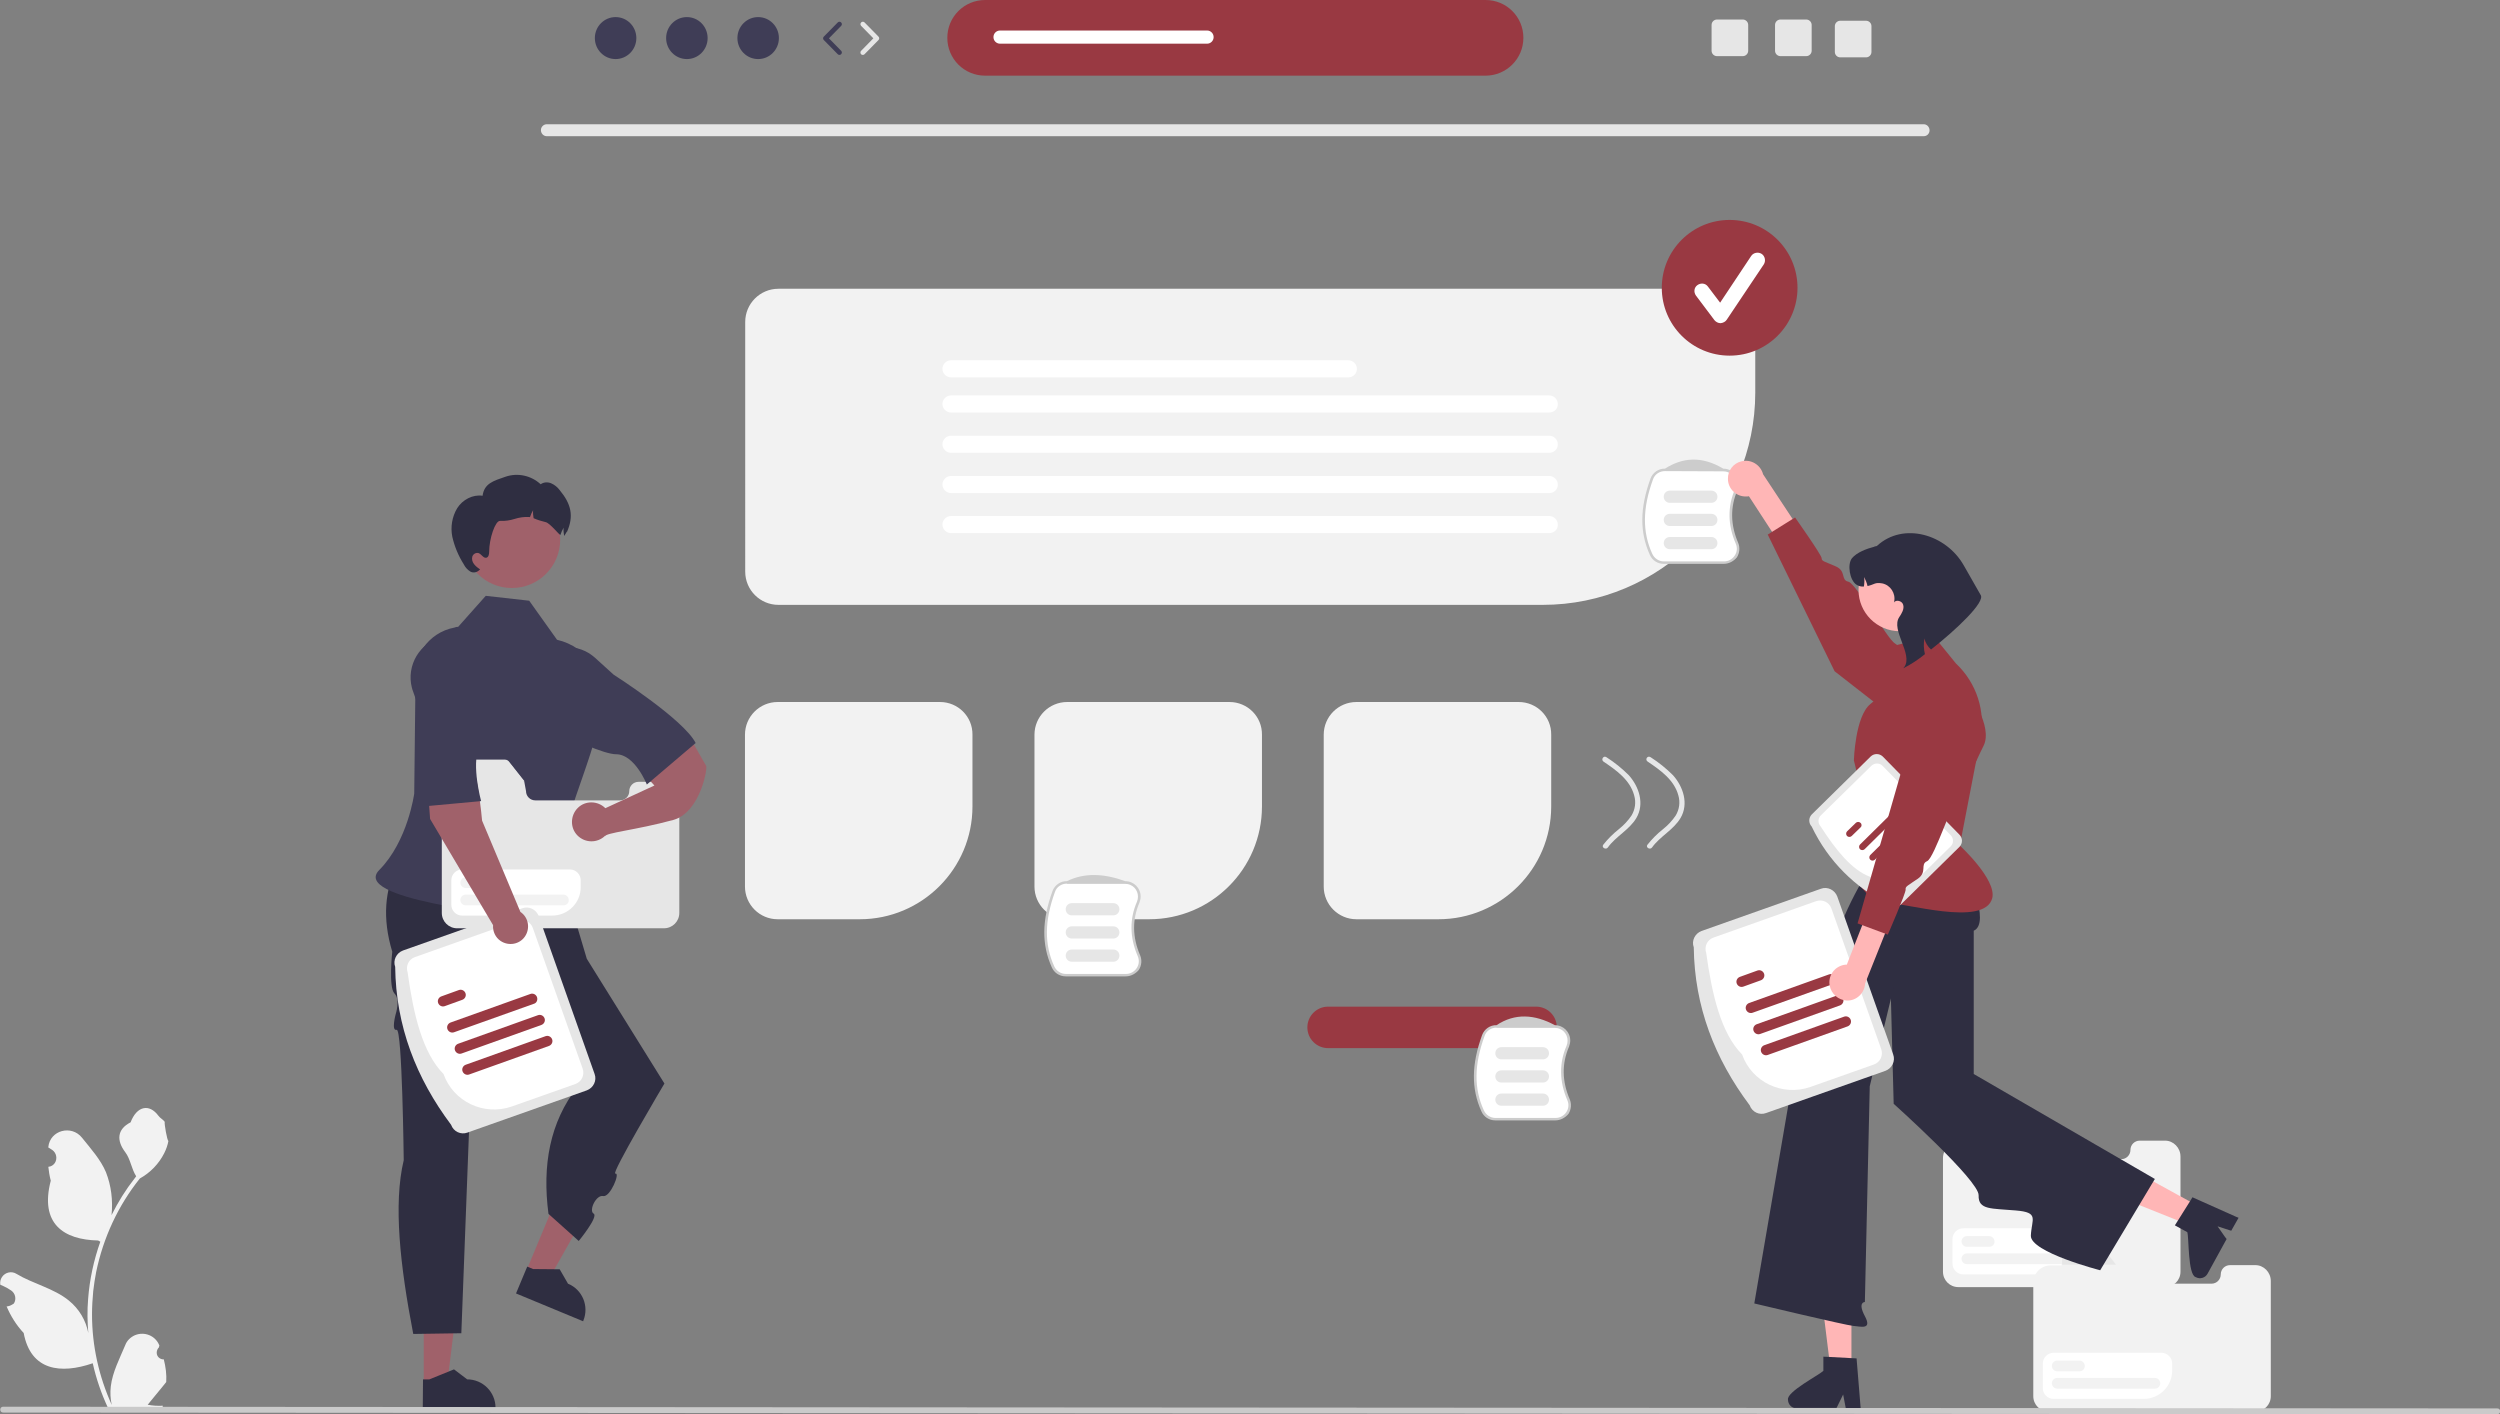 <?xml version="1.0" encoding="utf-8"?>
<!-- Generator: Adobe Illustrator 24.3.0, SVG Export Plug-In . SVG Version: 6.00 Build 0)  -->
<svg version="1.1" id="Layer_1" xmlns="http://www.w3.org/2000/svg" xmlns:xlink="http://www.w3.org/1999/xlink" x="0px" y="0px"
	 viewBox="0 0 1024.2 579.4" style="enable-background:new 0 0 1024.2 579.4;" xml:space="preserve">
<rect x="0" y="0" width="1024.2" height="579.4" fill="#808080" stroke="none"/>
<style type="text/css">
	.st0{fill:#F2F2F2;}
	.st1{fill:#FFFFFF;}
	.st2{fill:#CCCCCC;}
	.st3{fill:#E6E6E6;}
	.st4{fill:#993942;}
	.st5{fill:#FFB6B6;}
	.st6{fill:#2F2E41;}
	.st7{fill:#3F3D56;}
	.st8{fill:#A0616A;}
	.st9{fill:#CACACA;}
	.st10{fill:#6C63FF;}
	.st11{fill:#E6E7E8;}
</style>
<path class="st0" d="M632,247.8H318.9c-7.5,0-13.6-6.1-13.6-13.6c0,0,0,0,0,0V131.9c0-7.5,6.1-13.6,13.6-13.6c0,0,0,0,0,0h386.6
	c7.5,0,13.6,6.1,13.6,13.6c0,0,0,0,0,0v28.9C719.1,208.9,680.1,247.8,632,247.8z"/>
<path class="st1" d="M552.4,154.6H389.6c-1.9,0-3.5-1.6-3.5-3.5c0-1.9,1.6-3.5,3.5-3.5h162.8c1.9,0,3.5,1.6,3.5,3.5
	C555.9,153.1,554.3,154.6,552.4,154.6z"/>
<path class="st1" d="M634.7,169H389.6c-1.9,0-3.5-1.6-3.5-3.5c0-1.9,1.6-3.5,3.5-3.5h245.1c1.9,0,3.5,1.6,3.5,3.5
	C638.3,167.4,636.7,169,634.7,169z"/>
<path class="st1" d="M634.7,185.5H389.6c-1.9,0-3.5-1.6-3.5-3.5c0-1.9,1.6-3.5,3.5-3.5h245.1c1.9,0,3.5,1.6,3.5,3.5
	C638.3,183.9,636.7,185.5,634.7,185.5z"/>
<path class="st1" d="M634.7,202H389.6c-1.9,0-3.5-1.6-3.5-3.5c0-1.9,1.6-3.5,3.5-3.5h245.1c1.9,0,3.5,1.6,3.5,3.5
	C638.3,200.4,636.7,202,634.7,202z"/>
<path class="st1" d="M634.7,218.4H389.6c-1.9,0-3.5-1.6-3.5-3.5c0-1.9,1.6-3.5,3.5-3.5h245.1c1.9,0,3.5,1.6,3.5,3.5
	C638.3,216.9,636.7,218.4,634.7,218.4z"/>
<path class="st1" d="M706.2,230.5h-24.6c-2.3,0-4.3-1.3-5.3-3.4c-4.7-10.4-3.5-20.7,0.3-30.9c0.8-2.2,3-3.7,5.4-3.7H706
	c3.2,0,5.8,2.6,5.8,5.8c0,0.8-0.2,1.6-0.5,2.3c-3,6.9-3,14.2,0.3,22c1.2,2.9-0.1,6.3-3.1,7.6C707.8,230.3,707,230.5,706.2,230.5z"/>
<path class="st2" d="M706.2,231h-24.6c-2.5,0-4.7-1.4-5.7-3.7c-4.2-9.3-4.1-19.2,0.3-31.3c0.9-2.4,3.3-4.1,5.9-4
	c7.2-4.6,15-5.3,23.9,0c3.5,0,6.3,2.8,6.3,6.3c0,0.8-0.2,1.7-0.5,2.5c-3,6.9-2.9,14.2,0.3,21.6c0.8,1.9,0.6,4.1-0.5,5.9
	C710.3,229.9,708.3,231,706.2,231z M682.1,193c-2.2,0-4.2,1.3-4.9,3.4c-4.3,11.8-4.4,21.5-0.3,30.5c0.9,1.9,2.7,3.1,4.8,3.1h24.6
	c1.8,0,3.4-0.9,4.4-2.4c1-1.5,1.1-3.3,0.4-4.9c-3.3-7.6-3.4-15.2-0.3-22.3c1.1-2.7-0.1-5.8-2.8-6.9c-0.7-0.3-1.4-0.4-2.1-0.4
	L682.1,193z"/>
<path class="st3" d="M701.1,206h-17c-1.4,0-2.5-1.1-2.5-2.5s1.1-2.5,2.5-2.5h17c1.4,0,2.5,1.1,2.5,2.5S702.5,206,701.1,206z"/>
<path class="st3" d="M701.1,215.5h-17c-1.4,0-2.5-1.1-2.5-2.5s1.1-2.5,2.5-2.5h17c1.4,0,2.5,1.1,2.5,2.5S702.5,215.5,701.1,215.5z"
	/>
<path class="st3" d="M701.1,225h-17c-1.4,0-2.5-1.1-2.5-2.5s1.1-2.5,2.5-2.5h17c1.4,0,2.5,1.1,2.5,2.5S702.5,225,701.1,225z"/>
<circle class="st4" cx="708.6" cy="117.9" r="27.8"/>
<path class="st1" d="M704.9,132.4c-1,0-1.9-0.5-2.5-1.2l-7.6-10.1c-1-1.4-0.8-3.3,0.6-4.3c1.4-1,3.3-0.8,4.3,0.6c0,0,0,0,0,0l5,6.6
	l12.7-19.1c0.9-1.4,2.9-1.8,4.3-0.9s1.8,2.9,0.9,4.3L707.4,131C706.9,131.8,705.9,132.3,704.9,132.4
	C704.9,132.4,704.9,132.4,704.9,132.4z"/>
<path class="st0" d="M887,467.3h-10.4c-2.1,0-3.8,1.7-3.8,3.8l0,0c0,2.1-1.7,3.8-3.8,3.8h-34.7c-2.1,0-3.8-1.7-3.8-3.8l-0.7-3.8
	l0,0.1l0-0.1l-6.3-8c-0.4-0.5-1.1-0.9-1.7-0.8H810c-1.2,0-2.2,1-2.2,2.2l-0.2,6.7h-4.5c-3.9,0-7.1,3.2-7.1,7.1v46.5
	c0,3.5,2.8,6.3,6.3,6.3c0,0,0,0,0,0H887c3.5,0,6.3-2.8,6.3-6.3v-47.2C893.3,470.2,890.4,467.3,887,467.3
	C887,467.3,887,467.3,887,467.3z"/>
<path class="st3" d="M829.9,467.1h-22.1v-6.7c0-1.2,1-2.2,2.2-2.2h11.8c0.7,0,1.3,0.3,1.7,0.8L829.9,467.1z"/>
<path class="st1" d="M841.2,522.1h-36.9c-2.4,0-4.4-2-4.4-4.4v-10.1c0-2.4,2-4.4,4.4-4.4h44.2c2.4,0,4.4,2,4.4,4.4v2.7
	C853,516.8,847.7,522.1,841.2,522.1z"/>
<path class="st0" d="M814.9,510.8h-9.1c-1.2,0-2.2-1-2.2-2.2c0-1.2,1-2.2,2.2-2.2h9.1c1.2,0,2.2,1,2.2,2.2
	C817.2,509.8,816.2,510.8,814.9,510.8z"/>
<path class="st0" d="M845.8,517.9h-40c-1.2,0-2.2-1-2.2-2.2s1-2.2,2.2-2.2h40c1.2,0,2.2,1,2.2,2.2S847.1,517.9,845.8,517.9
	L845.8,517.9z"/>
<path class="st0" d="M924,518.3h-10.4c-2.1,0-3.8,1.7-3.8,3.8l0,0c0,2.1-1.7,3.8-3.8,3.8h-34.7c-2.1,0-3.8-1.7-3.8-3.8l-0.7-3.8
	l0,0.1l0-0.1l-6.3-8c-0.4-0.5-1.1-0.9-1.7-0.8H847c-1.2,0-2.2,1-2.2,2.2l-0.2,6.7h-4.5c-3.9,0-7.1,3.2-7.1,7.1v46.5
	c0,3.5,2.8,6.3,6.3,6.3c0,0,0,0,0,0H924c3.5,0,6.3-2.8,6.3-6.3v-47.2C930.3,521.2,927.4,518.3,924,518.3
	C924,518.3,924,518.3,924,518.3z"/>
<path class="st3" d="M866.9,518.1h-22.1v-6.7c0-1.2,1-2.2,2.2-2.2h11.8c0.7,0,1.3,0.3,1.7,0.8L866.9,518.1z"/>
<path class="st1" d="M878.2,573.1h-36.9c-2.4,0-4.4-2-4.4-4.4v-10.1c0-2.4,2-4.4,4.4-4.4h44.2c2.4,0,4.4,2,4.4,4.4v2.7
	C890,567.8,884.7,573.1,878.2,573.1z"/>
<path class="st0" d="M851.9,561.8h-9.1c-1.2,0-2.2-1-2.2-2.2s1-2.2,2.2-2.2h9.1c1.2,0,2.2,1,2.2,2.2S853.2,561.8,851.9,561.8z"/>
<path class="st0" d="M882.8,568.9h-40c-1.2,0-2.2-1-2.2-2.2s1-2.2,2.2-2.2h40c1.2,0,2.2,1,2.2,2.2S884.1,568.9,882.8,568.9z"/>
<polygon class="st5" points="758.5,560.7 749.9,560.7 745.8,527.6 758.5,527.6 "/>
<path class="st6" d="M732.5,573.4c0,2,1.6,3.6,3.6,3.6h16.2l0.5-1l2.3-4.7l0.9,4.7l0.2,1h6.1l-0.1-1l-1.6-19.5l-2.1-0.1l-9.2-0.5
	l-2.3-0.1v5.8C745.3,563.3,731.9,570.2,732.5,573.4z"/>
<polygon class="st5" points="900.9,494.3 896.7,501.8 865.7,489.4 871.8,478.3 "/>
<path class="st6" d="M899.5,523.2c1.8,1,4,0.3,4.9-1.4l7.8-14.2l-0.7-0.9l-3-4.3l4.6,1.5l1,0.3l3-5.3l-1-0.4l-17.9-8l-1.1,1.8
	l-4.9,7.8l-1.2,1.9l5.1,2.8C896.8,507.1,896.3,522.2,899.5,523.2z"/>
<path class="st6" d="M772.9,342.1l32.5,13.8c0,0,10.4,22.2,3.2,25.4v58.7l74.2,43l-22.4,37.4c0,0-28.7-7.4-28.4-14.2
	c0.3-6.8,3.6-9.5-6.2-10.3c-9.9-0.9-15.4-0.1-15.2-6.2c0.3-6-34.8-37.5-34.8-37.5L772.9,342.1z"/>
<path class="st6" d="M780.7,353.4l-8.2-9.3c0,0-18.5,30.4-18.4,36.6s-15.7,38.4-15.7,38.4L718.7,534c0,0,37.7,9,40.6,9.2
	s7.8,1.8,4.7-4s0-5.8,0-5.8L766,445l14.7-60.8V353.4z"/>
<path class="st4" d="M776.4,264.4l15.8-3.8l9.1,11.2l0,0c8.5,8,12.3,19.7,10,31.1l-8.4,43.5c0,0,15.1,13.9,13.3,21.5
	c-3.1,12.3-36.9,1.4-42.8,2.3s-13.4-8.6-14.7-14s3.9-18.3,5.7-18c1.8,0.3-4.9-26.7-4.9-26.7s0.5-18.1,6.8-23.1
	c3.9-3.2,7-7.1,9.2-11.6L776.4,264.4z"/>
<path class="st5" d="M707.9,196.2c0,4,3.4,7.3,7.4,7.2c0.4,0,0.8,0,1.2-0.1l19.9,30.6l9.8-3.4l-23.9-36.2c-1-3.9-5-6.3-8.9-5.3
	C710.1,189.8,707.8,192.8,707.9,196.2L707.9,196.2z"/>
<path class="st4" d="M787.5,303c0,0,7.5-16,1.8-23.1c-5.7-7.1-9.8-14.4-13-16.3s-15.9-24.7-19.1-25.3c-3.2-0.7-0.7-4.4-5.2-6.3
	c-4.5-2-5.7-2-5.7-3.3c0-1.3-10.9-16.7-10.9-16.7l-11.2,7l27.4,56L787.5,303z"/>
<path class="st4" d="M629.3,412.4h-85.2c-4.7,0-8.5,3.8-8.5,8.5s3.8,8.5,8.5,8.5c0,0,0,0,0,0h85.2c4.7,0,8.5-3.8,8.5-8.5
	C637.8,416.2,634,412.4,629.3,412.4z"/>
<path class="st0" d="M385.1,287.6h-66.5c-7.4,0-13.4,6-13.4,13.4v62.2c0,7.4,6,13.4,13.4,13.4c0,0,0,0,0,0h33.6
	c25.5,0,46.2-20.7,46.2-46.2V301C398.5,293.6,392.5,287.6,385.1,287.6z"/>
<path class="st0" d="M503.7,287.6h-66.5c-7.4,0-13.4,6-13.4,13.4v62.2c0,7.4,6,13.4,13.4,13.4h33.6c25.5,0,46.2-20.7,46.2-46.2V301
	C517.1,293.6,511.1,287.6,503.7,287.6z"/>
<path class="st0" d="M622.2,287.6h-66.5c-7.4,0-13.4,6-13.4,13.4v62.2c0,7.4,6,13.4,13.4,13.4h33.6c25.5,0,46.2-20.7,46.2-46.2V301
	C635.6,293.6,629.6,287.6,622.2,287.6z"/>
<path class="st0" d="M67.1,556.9c-1.5,0.1-2.9-1.1-2.9-2.7c0-0.8,0.3-1.6,0.9-2.2l0.2-0.8c0-0.1-0.1-0.1-0.1-0.2
	c-1.6-3.8-6-5.6-9.9-4c-1.8,0.8-3.3,2.2-4,4.1c-2.3,5.5-5.2,11-5.9,16.8c-0.3,2.6-0.2,5.2,0.4,7.7c-5.3-11.7-8.1-24.3-8.1-37.1
	c0-3.2,0.2-6.4,0.5-9.6c0.3-2.6,0.7-5.2,1.2-7.8c2.9-14,9-27.2,17.9-38.3c4.3-2.4,7.8-6,10-10.4c0.8-1.6,1.4-3.3,1.7-5
	c-0.5,0.1-1.8-7.4-1.5-7.8c-0.7-1-1.9-1.5-2.6-2.5c-3.7-5-8.8-4.1-11.4,2.7c-5.7,2.9-5.7,7.6-2.2,12.2c2.2,2.9,2.5,6.8,4.5,9.9
	c-0.2,0.3-0.4,0.5-0.6,0.8c-3.7,4.7-6.8,9.7-9.5,15.1c0.6-6-0.1-12-2.3-17.6c-2.2-5.2-6.2-9.6-9.8-14.1c-4.3-5.4-13.1-3.1-13.8,3.8
	c0,0.1,0,0.1,0,0.2c0.5,0.3,1,0.6,1.6,1c1.7,1.2,2.2,3.5,1.1,5.3c-0.6,0.9-1.5,1.5-2.6,1.6l-0.1,0c0.2,1.9,0.5,3.8,1,5.7
	c-4.6,17.7,5.3,24.2,19.4,24.5c0.3,0.2,0.6,0.3,0.9,0.5c-2.7,7.6-4.4,15.5-5,23.5c-0.4,4.7-0.3,9.5,0.1,14.2l0-0.2
	c-1-5.3-3.8-10-8-13.4c-6.1-5-14.8-6.9-21.4-10.9c-2-1.3-4.7-0.7-6,1.3c-0.6,0.9-0.8,1.9-0.7,2.9c0,0.1,0,0.1,0,0.2
	c1,0.4,1.9,0.9,2.9,1.4c0.5,0.3,1,0.6,1.6,1c1.7,1.2,2.2,3.5,1.1,5.3C5,534.5,4,535.1,3,535.2l-0.1,0c-0.1,0-0.1,0-0.2,0
	c1.7,4,4,7.7,7,10.9c2.9,15.5,15.2,16.9,28.3,12.4h0c1.4,6.3,3.5,12.4,6.2,18.2h22.3c0.1-0.2,0.2-0.5,0.2-0.8
	c-2.1,0.1-4.1,0-6.2-0.4c1.7-2,3.3-4.1,5-6.1c0,0,0.1-0.1,0.1-0.1c0.8-1,1.7-2.1,2.5-3.1l0,0C68.3,563.2,67.9,560,67.1,556.9
	L67.1,556.9z"/>
<path class="st4" d="M608.6,31h-205c-8.6,0-15.5-6.9-15.5-15.5S395,0,403.6,0h205c8.6,0,15.5,6.9,15.5,15.5S617.1,31,608.6,31z"/>
<path class="st3" d="M788.1,55.8H224c-1.4,0-2.4-1.2-2.4-2.5c0-1.3,1.1-2.4,2.4-2.4h564.1c1.4,0,2.4,1.2,2.4,2.5
	C790.5,54.7,789.5,55.8,788.1,55.8z"/>
<ellipse class="st7" cx="252.2" cy="15.6" rx="8.5" ry="8.6"/>
<ellipse class="st7" cx="281.4" cy="15.6" rx="8.5" ry="8.6"/>
<ellipse class="st7" cx="310.6" cy="15.6" rx="8.5" ry="8.6"/>
<path class="st7" d="M343.9,22.5c-0.3,0-0.5-0.1-0.7-0.3l-5.7-5.8c-0.4-0.4-0.4-1,0-1.4l5.7-5.8c0.4-0.4,1-0.4,1.4,0
	c0.4,0.4,0.4,1,0,1.4c0,0,0,0,0,0l-5,5.1l5,5.1c0.4,0.4,0.4,1,0,1.4C344.4,22.4,344.2,22.5,343.9,22.5z"/>
<path class="st3" d="M353.5,22.5c-0.6,0-1-0.4-1-1c0-0.3,0.1-0.5,0.3-0.7l5-5.1l-5-5.1c-0.4-0.4-0.4-1,0-1.4c0.4-0.4,1-0.4,1.4,0
	c0,0,0,0,0,0l5.7,5.8c0.4,0.4,0.4,1,0,1.4l-5.7,5.8C354,22.4,353.8,22.5,353.5,22.5z"/>
<path class="st3" d="M729.4,8c-1.2,0-2.2,1-2.2,2.2v10.6c0,1.2,1,2.2,2.2,2.2H740c1.2,0,2.2-1,2.2-2.2V10.2c0-1.2-1-2.2-2.2-2.2
	H729.4z"/>
<path class="st3" d="M703.4,8c-1.2,0-2.2,1-2.2,2.2v10.6c0,1.2,1,2.2,2.2,2.2H714c1.2,0,2.2-1,2.2-2.2V10.2c0-1.2-1-2.2-2.2-2.2
	H703.4z"/>
<path class="st3" d="M753.9,8.5c-1.2,0-2.2,1-2.2,2.2v10.6c0,1.2,1,2.2,2.2,2.2h10.6c1.2,0,2.2-1,2.2-2.2V10.7c0-1.2-1-2.2-2.2-2.2
	H753.9z"/>
<path class="st1" d="M494.5,17.9h-84.8c-1.5,0-2.7-1.2-2.7-2.7s1.2-2.7,2.7-2.7h84.8c1.5,0,2.7,1.2,2.7,2.7S496,17.9,494.5,17.9z"/>
<path class="st3" d="M716.8,452.8c-14.3-19.1-22.6-40.4-22.9-64.7c-1-2.7,0.5-5.7,3.2-6.7l48.9-17.3c2.7-1,5.7,0.5,6.7,3.2
	l22.9,64.7c1,2.7-0.5,5.7-3.2,6.7L723.5,456C720.8,457,717.8,455.6,716.8,452.8z"/>
<path class="st1" d="M713.7,432c-8.6-8.7-12.3-24.3-14.7-41.6c-0.9-2.6,0.4-5.4,3-6.3l42-14.9c2.6-0.9,5.4,0.4,6.3,3l20.4,57.6
	c0.9,2.6-0.4,5.4-3,6.3l-26,9.2C730.2,449.3,717.7,443.3,713.7,432z"/>
<path class="st4" d="M750.8,403.2L718,414.9c-1.1,0.4-2.3-0.2-2.7-1.3c-0.4-1.1,0.2-2.3,1.3-2.7l0,0l32.7-11.7
	c1.1-0.4,2.3,0.2,2.7,1.3C752.4,401.7,751.8,402.9,750.8,403.2z"/>
<path class="st4" d="M721.4,401.6l-7.2,2.6c-1.1,0.4-2.3-0.2-2.7-1.3c-0.4-1.1,0.2-2.3,1.3-2.7l0,0l7.2-2.6c1.1-0.4,2.3,0.2,2.7,1.3
	C723.1,400,722.5,401.2,721.4,401.6C721.4,401.6,721.4,401.6,721.4,401.6L721.4,401.6z"/>
<path class="st4" d="M756.9,420.5l-32.7,11.7c-1.1,0.4-2.3-0.2-2.7-1.3c-0.4-1.1,0.2-2.3,1.3-2.7l32.7-11.7c1.1-0.4,2.3,0.2,2.7,1.3
	C758.6,418.9,758,420.1,756.9,420.5L756.9,420.5z"/>
<path class="st4" d="M753.8,411.9l-32.7,11.7c-1.1,0.4-2.3-0.2-2.7-1.3c-0.4-1.1,0.2-2.3,1.3-2.7l32.7-11.7c1.1-0.4,2.3,0.2,2.7,1.3
	C755.5,410.3,754.9,411.5,753.8,411.9L753.8,411.9z"/>
<circle class="st5" cx="778.3" cy="241.7" r="16.9"/>
<path class="st6" d="M760.5,239.5c0.9,0.6,2,0.9,3.1,0.8c0.2-1.3,0.3-2.6,0.1-3.9c0.6,1.2,1.1,2.4,1.4,3.7c3-0.7,2.9-1.6,6-1.1
	c3.4,0.7,5.6,4.1,4.9,7.5c0,0.1-0.1,0.3-0.1,0.4c0.7-1.4,3.4-0.8,3.8,0.9c0.5,1.7-0.6,3.5-1.6,5c-3.6,5.3,5.7,15.1,2.1,20.4
	l-0.5,0.6c3.2-1.6,6.2-3.6,8.9-5.8c-0.5-2.1-0.6-4.3-0.2-6.4c0.4,1.8,1.4,3.3,2.7,4.5c10.2-8,22.5-19.6,20.3-22.4l-6.9-12.1
	c-7.2-12.7-24.7-17.9-35.5-8c-0.3,0.3-0.9,0.1-1.2,0.4c-3.1,0.8-7.1,2.3-9.1,4.7C756.7,231.3,757.8,237.7,760.5,239.5z"/>
<polygon class="st8" points="173.6,567 183.2,567 187.8,529.7 173.6,529.7 "/>
<path class="st6" d="M173.2,577.1l29.8,0v-0.4c0-6.4-5.2-11.6-11.6-11.6h0L186,561l-10.1,4.1h-2.6L173.2,577.1z"/>
<polygon class="st8" points="215.6,520.7 224.6,524.5 243.1,491.7 229.9,486.3 "/>
<path class="st6" d="M211.4,529.9l27.5,11.4l0.1-0.3c2.4-5.9-0.4-12.7-6.3-15.1l0,0l-3.4-5.9l-10.9-0.1l-2.4-1L211.4,529.9z"/>
<path class="st6" d="M162.5,354.7l68.7,7.2l9.2,30.9l31.8,51.1c0,0-22.2,37.4-20.1,36.9s-2.1,9.8-5,9.2s-6,6-3.9,7.2
	s-6.1,11.2-6.1,11.2l-12.4-11.1c-2.6-19.8,0.5-37.5,11.9-52.1L201.1,407l-6.7-2.8l0,0L189,546.2l-19.7,0.3
	c-5.4-28-8.2-53.2-3.9-71.2c0,0-0.6-54-2.9-53.4s-0.4-6.4-0.4-6.4s2-6-0.5-8.5s-0.9-17.1-0.9-17.1
	C156.5,376,157.8,364.6,162.5,354.7z"/>
<path class="st7" d="M187.7,256.8l11.3-12.7l17.8,2l11.4,16l0,0c12.6,2.9,20.7,15.1,18.5,27.9c-4.4,25.5-19.5,50.2-14.5,62.8
	c7.5,19.1,8,26.9-10,24.2s-78.5-8.8-66.8-20.6s14.3-31.3,14.3-31.3l0.5-44.8c-2-10.8,5.2-21.2,16-23.2
	C186.6,256.9,187.1,256.8,187.7,256.8L187.7,256.8z"/>
<circle class="st8" cx="209.7" cy="221.1" r="19.8"/>
<path class="st6" d="M185.3,219.9c0.9,4,2.5,7.8,4.7,11.3c0.6,1.2,1.5,2.2,2.6,2.9c1.1,0.7,2.6,0.5,3.6-0.4l0.5-0.4
	c-0.9-0.6-1.8-1.3-2.5-2.2c-0.7-0.9-1-2-0.7-3.1c0.4-1.1,1.5-1.7,2.6-1.4c1.2,0.5,1.9,2.1,3.1,1.9c1-0.2,1.2-1.5,1.2-2.5
	c0-5.3,2.5-12.8,4.5-12.6c2,0.1,4-0.2,5.9-0.8c1.9-0.6,3.9-0.9,5.9-0.8c0.1,0,0.3,0,0.4,0.1c0.3-1,0.8-2,1.3-2.9
	c-0.1,1.1,0,2.2,0.2,3.3c1.6,0.7,3.2,1.2,4.9,1.6c1.8,0.3,5.9,5.7,6.1,5.2c0.3-1,0.8-2,1.3-2.9c-0.1,1.1,0,2.2,0.2,3.3
	c0,0,0,0.1,0,0.1c0.9-1.2,1.4-2.6,1.1-1.5c3-6.7,1.8-11.6-2.9-17.3c-0.9-1.2-2.1-2.2-3.5-2.8c-1.4-0.6-3.1-0.5-4.3,0.4
	c-3.9-3.6-9.4-4.8-14.4-3.1c-4.9,1.7-8.7,2.7-9.4,7.8c-4-0.6-8.2,1.6-10.4,5.1C185.2,211.7,184.5,215.9,185.3,219.9z"/>
<path class="st3" d="M272,320.3h-10.4c-2.1,0-3.8,1.7-3.8,3.8l0,0c0,2.1-1.7,3.8-3.8,3.8h-34.7c-2.1,0-3.8-1.7-3.8-3.8l-0.7-3.8
	l0,0.1l0-0.1l-6.3-8c-0.4-0.5-1.1-0.9-1.7-0.8H195c-1.2,0-2.2,1-2.2,2.2l-0.2,6.7h-4.5c-3.9,0-7.1,3.2-7.1,7.1v46.5
	c0,3.5,2.8,6.3,6.3,6.3l0,0H272c3.5,0,6.3-2.8,6.3-6.3v-47.2C278.3,323.2,275.4,320.3,272,320.3L272,320.3z"/>
<path class="st3" d="M214.9,320.1h-22.1v-6.7c0-1.2,1-2.2,2.2-2.2h11.8c0.7,0,1.3,0.3,1.7,0.8L214.9,320.1z"/>
<path class="st1" d="M226.2,375.1h-36.9c-2.4,0-4.4-2-4.4-4.4v-10.1c0-2.4,2-4.4,4.4-4.4h44.2c2.4,0,4.4,2,4.4,4.4v2.7
	C238,369.8,232.7,375.1,226.2,375.1z"/>
<path class="st0" d="M199.9,363.8h-9.1c-1.2,0-2.2-1-2.2-2.2c0-1.2,1-2.2,2.2-2.2h9.1c1.2,0,2.2,1,2.2,2.2
	C202.2,362.8,201.2,363.8,199.9,363.8z"/>
<path class="st0" d="M230.8,370.9h-40c-1.2,0-2.2-1-2.2-2.2c0-1.2,1-2.2,2.2-2.2h40c1.2,0,2.2,1,2.2,2.2
	C233.1,369.9,232.1,370.9,230.8,370.9z"/>
<path class="st8" d="M259.7,288.2l-8.4,13.9c6.3,8.5,16.8,19.7,16.8,19.7l-20.1,9.3c-3.1-3.1-8.2-3.2-11.3-0.1
	c-3.1,3.1-3.2,8.2-0.1,11.3c3.1,3.1,8.1,3.2,11.3,0.1l0,0.3c-0.3-1.5,12.6-2.6,28-6.8c11.1-3.1,14.3-22,13.3-22.3l-7.5-13.1
	L259.7,288.2z"/>
<path class="st7" d="M217.7,273.2L217.7,273.2c5-8,15.5-10.5,23.6-5.6c0.9,0.6,1.7,1.2,2.5,1.9l7.6,6.9c0,0,28.7,18.3,33.6,28
	l-20,17c0,0-4.9-12.4-12.6-12.4c-4.7,0-18.5-5.9-29.1-12.3C215.2,291.8,212.7,281.3,217.7,273.2
	C217.7,273.3,217.7,273.3,217.7,273.2z"/>
<path class="st1" d="M461.2,399.5h-24.6c-2.3,0-4.3-1.3-5.3-3.4c-4.7-10.4-3.5-20.7,0.3-30.9c0.8-2.2,3-3.7,5.4-3.7H461
	c3.2,0,5.8,2.6,5.8,5.8c0,0.8-0.2,1.6-0.5,2.3c-3,6.9-3,14.2,0.3,22c1.2,2.9-0.1,6.3-3.1,7.6C462.8,399.3,462,399.5,461.2,399.5z"/>
<path class="st2" d="M461.2,400h-24.6c-2.5,0-4.7-1.4-5.7-3.7c-4.2-9.3-4.1-19.2,0.3-31.3c0.9-2.4,3.3-4.1,5.9-4
	c7.3-3.6,15.4-3.1,23.9,0c3.5,0,6.3,2.8,6.3,6.3c0,0.8-0.2,1.7-0.5,2.5c-3,6.9-2.9,14.2,0.3,21.6c0.8,1.9,0.6,4.1-0.5,5.9
	C465.3,398.9,463.3,400,461.2,400z M437.1,362c-2.2,0-4.2,1.3-4.9,3.4c-4.3,11.8-4.4,21.5-0.3,30.5c0.9,1.9,2.7,3.1,4.8,3.1h24.6
	c1.8,0,3.4-0.9,4.4-2.4c1-1.5,1.1-3.3,0.4-4.9c-3.3-7.6-3.4-15.2-0.3-22.3c1.1-2.7-0.1-5.8-2.8-6.9c-0.7-0.3-1.4-0.4-2.1-0.4H437.1z
	"/>
<path class="st3" d="M456.1,375h-17c-1.4,0-2.5-1.1-2.5-2.5s1.1-2.5,2.5-2.5h17c1.4,0,2.5,1.1,2.5,2.5S457.5,375,456.1,375z"/>
<path class="st3" d="M456.1,384.5h-17c-1.4,0-2.5-1.1-2.5-2.5s1.1-2.5,2.5-2.5h17c1.4,0,2.5,1.1,2.5,2.5S457.5,384.5,456.1,384.5z"
	/>
<path class="st3" d="M456.1,394h-17c-1.4,0-2.5-1.1-2.5-2.5s1.1-2.5,2.5-2.5h17c1.4,0,2.5,1.1,2.5,2.5S457.5,394,456.1,394z"/>
<path class="st1" d="M637.2,458.5h-24.6c-2.3,0-4.3-1.3-5.3-3.4c-4.7-10.4-3.5-20.7,0.3-30.9c0.8-2.2,3-3.7,5.4-3.7H637
	c3.2,0,5.8,2.6,5.8,5.8c0,0.8-0.2,1.6-0.5,2.3c-3,6.9-3,14.2,0.3,22c1.2,2.9-0.1,6.3-3.1,7.6C638.8,458.3,638,458.5,637.2,458.5z"/>
<path class="st2" d="M637.2,459h-24.6c-2.5,0-4.7-1.4-5.7-3.7c-4.2-9.3-4.1-19.2,0.3-31.3c0.9-2.4,3.3-4.1,5.9-4
	c7.5-5,15.6-4.5,23.9,0c3.5,0,6.3,2.8,6.3,6.3c0,0.8-0.2,1.7-0.5,2.5c-3,6.9-2.9,14.2,0.3,21.6c0.8,1.9,0.6,4.1-0.5,5.9
	C641.3,457.9,639.3,459,637.2,459z M613.1,421c-2.2,0-4.2,1.3-4.9,3.4c-4.3,11.8-4.4,21.5-0.3,30.5c0.9,1.9,2.7,3.1,4.8,3.1h24.6
	c1.8,0,3.4-0.9,4.4-2.4c1-1.5,1.1-3.3,0.4-4.9c-3.3-7.6-3.4-15.2-0.3-22.3c1.1-2.7-0.1-5.8-2.8-6.9c-0.7-0.3-1.4-0.4-2.1-0.4H613.1z
	"/>
<path class="st3" d="M632.1,434h-17c-1.4,0-2.5-1.1-2.5-2.5s1.1-2.5,2.5-2.5h17c1.4,0,2.5,1.1,2.5,2.5S633.5,434,632.1,434z"/>
<path class="st3" d="M632.1,443.5h-17c-1.4,0-2.5-1.1-2.5-2.5s1.1-2.5,2.5-2.5h17c1.4,0,2.5,1.1,2.5,2.5S633.5,443.5,632.1,443.5z"
	/>
<path class="st3" d="M632.1,453h-17c-1.4,0-2.5-1.1-2.5-2.5s1.1-2.5,2.5-2.5h17c1.4,0,2.5,1.1,2.5,2.5S633.5,453,632.1,453z"/>
<path class="st3" d="M184.8,460.8c-14.3-19.1-22.6-40.4-22.9-64.7c-1-2.7,0.5-5.7,3.2-6.7l48.9-17.3c2.7-1,5.7,0.5,6.7,3.2
	l22.9,64.7c1,2.7-0.5,5.7-3.2,6.7L191.5,464C188.8,465,185.8,463.6,184.8,460.8z"/>
<path class="st1" d="M181.7,440c-8.6-8.7-12.3-24.3-14.7-41.6c-0.9-2.6,0.4-5.4,3-6.3l42-14.9c2.6-0.9,5.4,0.4,6.3,3l20.4,57.6
	c0.9,2.6-0.4,5.4-3,6.3l-26,9.2C198.2,457.3,185.7,451.3,181.7,440z"/>
<path class="st4" d="M218.8,411.2L186,422.9c-1.1,0.4-2.3-0.2-2.7-1.3c-0.4-1.1,0.2-2.3,1.3-2.7l32.7-11.7c1.1-0.4,2.3,0.2,2.7,1.3
	C220.4,409.7,219.8,410.9,218.8,411.2L218.8,411.2z"/>
<path class="st4" d="M189.4,409.6l-7.2,2.6c-1.1,0.4-2.3-0.2-2.7-1.3c-0.4-1.1,0.2-2.3,1.3-2.7l7.2-2.6c1.1-0.4,2.3,0.2,2.7,1.3
	C191.1,408,190.5,409.2,189.4,409.6C189.4,409.6,189.4,409.6,189.4,409.6L189.4,409.6z"/>
<path class="st4" d="M224.9,428.5l-32.7,11.7c-1.1,0.4-2.3-0.2-2.7-1.3c-0.4-1.1,0.2-2.3,1.3-2.7l32.7-11.7c1.1-0.4,2.3,0.2,2.7,1.3
	C226.6,426.9,226,428.1,224.9,428.5L224.9,428.5z"/>
<path class="st4" d="M221.8,419.9l-32.7,11.7c-1.1,0.4-2.3-0.2-2.7-1.3c-0.4-1.1,0.2-2.3,1.3-2.7l32.7-11.7c1.1-0.4,2.3,0.2,2.7,1.3
	C223.5,418.3,222.9,419.5,221.8,419.9z"/>
<path class="st8" d="M174,305.2l16.1-2.3c5.4,9.1,7.4,33.3,7.4,33.3l15.7,37.4c3.3,2.2,4.1,6.7,1.9,10c-2.2,3.3-6.7,4.1-10,1.9
	c-2.1-1.4-3.3-3.9-3.1-6.5l-25.8-43.5L174,305.2z"/>
<path class="st7" d="M182.7,260.6L182.7,260.6c-9.3,1.4-15.7,10.2-14.3,19.5c0.2,1,0.4,2.1,0.8,3.1l3.4,9.7c0,0-4.3,29.1,2.8,37.3
	l21.7-2c0,0-4-14.7-0.9-21.8c1.9-4.3,1.8-19.4-0.1-31.6C194.6,265.5,192,259.1,182.7,260.6z"/>
<path class="st9" d="M1023.1,579.4L1.3,578.7c-0.7,0-1.2-0.5-1.2-1.2s0.5-1.2,1.2-1.2c0,0,0,0,0,0l1021.8,0.7c0.7,0,1.2,0.5,1.2,1.2
	S1023.7,579.4,1023.1,579.4C1023.1,579.4,1023.1,579.4,1023.1,579.4z"/>
<path class="st3" d="M773.7,370.7c-13.8-7.3-24.6-17.7-31.5-32.1c-1.3-1.4-1.3-3.5,0-4.9l24.2-23.8c1.4-1.3,3.5-1.3,4.9,0l31.5,32.1
	c1.3,1.4,1.3,3.5,0,4.9l-24.2,23.8C777.2,372.1,775,372.1,773.7,370.7z"/>
<path class="st1" d="M766.1,359.2c-7.5-2.8-14-11-20.2-20.6c-1.2-1.3-1.2-3.3,0-4.5l20.8-20.4c1.3-1.2,3.3-1.2,4.5,0l28,28.5
	c1.2,1.3,1.2,3.3,0,4.5l-12.9,12.7C780.6,364.9,771.6,364.8,766.1,359.2z"/>
<path class="st4" d="M780.1,331.9l-16.2,16c-0.5,0.5-1.4,0.5-1.9,0c-0.5-0.5-0.5-1.4,0-1.9l16.2-16c0.5-0.5,1.4-0.5,1.9,0
	C780.7,330.5,780.6,331.4,780.1,331.9L780.1,331.9z"/>
<path class="st4" d="M762.2,339l-3.6,3.5c-0.5,0.5-1.4,0.5-1.9,0c-0.5-0.5-0.5-1.4,0-1.9c0,0,0,0,0,0l3.6-3.5c0.5-0.5,1.4-0.5,1.9,0
	C762.8,337.6,762.8,338.5,762.2,339C762.2,339,762.2,339,762.2,339z"/>
<path class="st10" d="M788.5,340.4l-16.2,16c-0.5,0.5-1.4,0.5-1.9,0c-0.5-0.5-0.5-1.4,0-1.9l16.2-16c0.5-0.5,1.4-0.5,1.9,0
	C789.1,339.1,789.1,339.9,788.5,340.4L788.5,340.4z"/>
<path class="st4" d="M784.3,336.2l-16.2,16c-0.5,0.5-1.4,0.5-1.9,0c-0.5-0.5-0.5-1.4,0-1.9c0,0,0,0,0,0l16.2-16
	c0.5-0.5,1.4-0.5,1.9,0C784.9,334.8,784.9,335.6,784.3,336.2C784.3,336.2,784.3,336.2,784.3,336.2L784.3,336.2z"/>
<path class="st5" d="M749.6,403.9c-0.8-4,1.8-7.8,5.8-8.6c0.4-0.1,0.8-0.1,1.2-0.1l13.3-34l10.3,1.4l-16.1,40.3
	c-0.2,4-3.6,7.2-7.6,7C753.1,409.7,750.3,407.2,749.6,403.9z"/>
<path class="st4" d="M806.2,283.3c0,0,10.5,14.2,6.4,22.3s-6.8,16-9.5,18.6c-2.7,2.6-10.6,27.3-13.6,28.6s0.2,4.4-3.8,7.2
	s-5.2,3.1-5,4.4s-7.3,18.5-7.3,18.5l-12.4-4.6l26.4-91.7L806.2,283.3z"/>
<path class="st11" d="M656.9,312c5.2,3.5,10.9,7.5,12.6,13.9c0.8,2.8,0.4,5.7-1.1,8.2c-1.4,2.1-3.2,4-5.2,5.6
	c-2.4,1.9-4.5,4-6.4,6.4c-0.8,1.1,1.1,2.2,1.9,1.1c3.3-4.6,8.8-7.2,11.7-12.1c3.4-5.8,1.1-12.8-3.1-17.5c-2.8-2.8-5.9-5.3-9.2-7.4
	C656.9,309.4,655.8,311.2,656.9,312z"/>
<path class="st11" d="M675,312c5.2,3.5,10.9,7.5,12.6,13.9c0.8,2.8,0.4,5.7-1.1,8.2c-1.4,2.1-3.2,4-5.2,5.6c-2.4,1.9-4.5,4-6.4,6.4
	c-0.8,1.1,1.1,2.2,1.9,1.1c3.3-4.6,8.8-7.2,11.7-12.1c3.4-5.8,1.1-12.8-3.1-17.5c-2.8-2.8-5.9-5.3-9.2-7.4
	C674.9,309.4,673.8,311.2,675,312z"/>
</svg>
